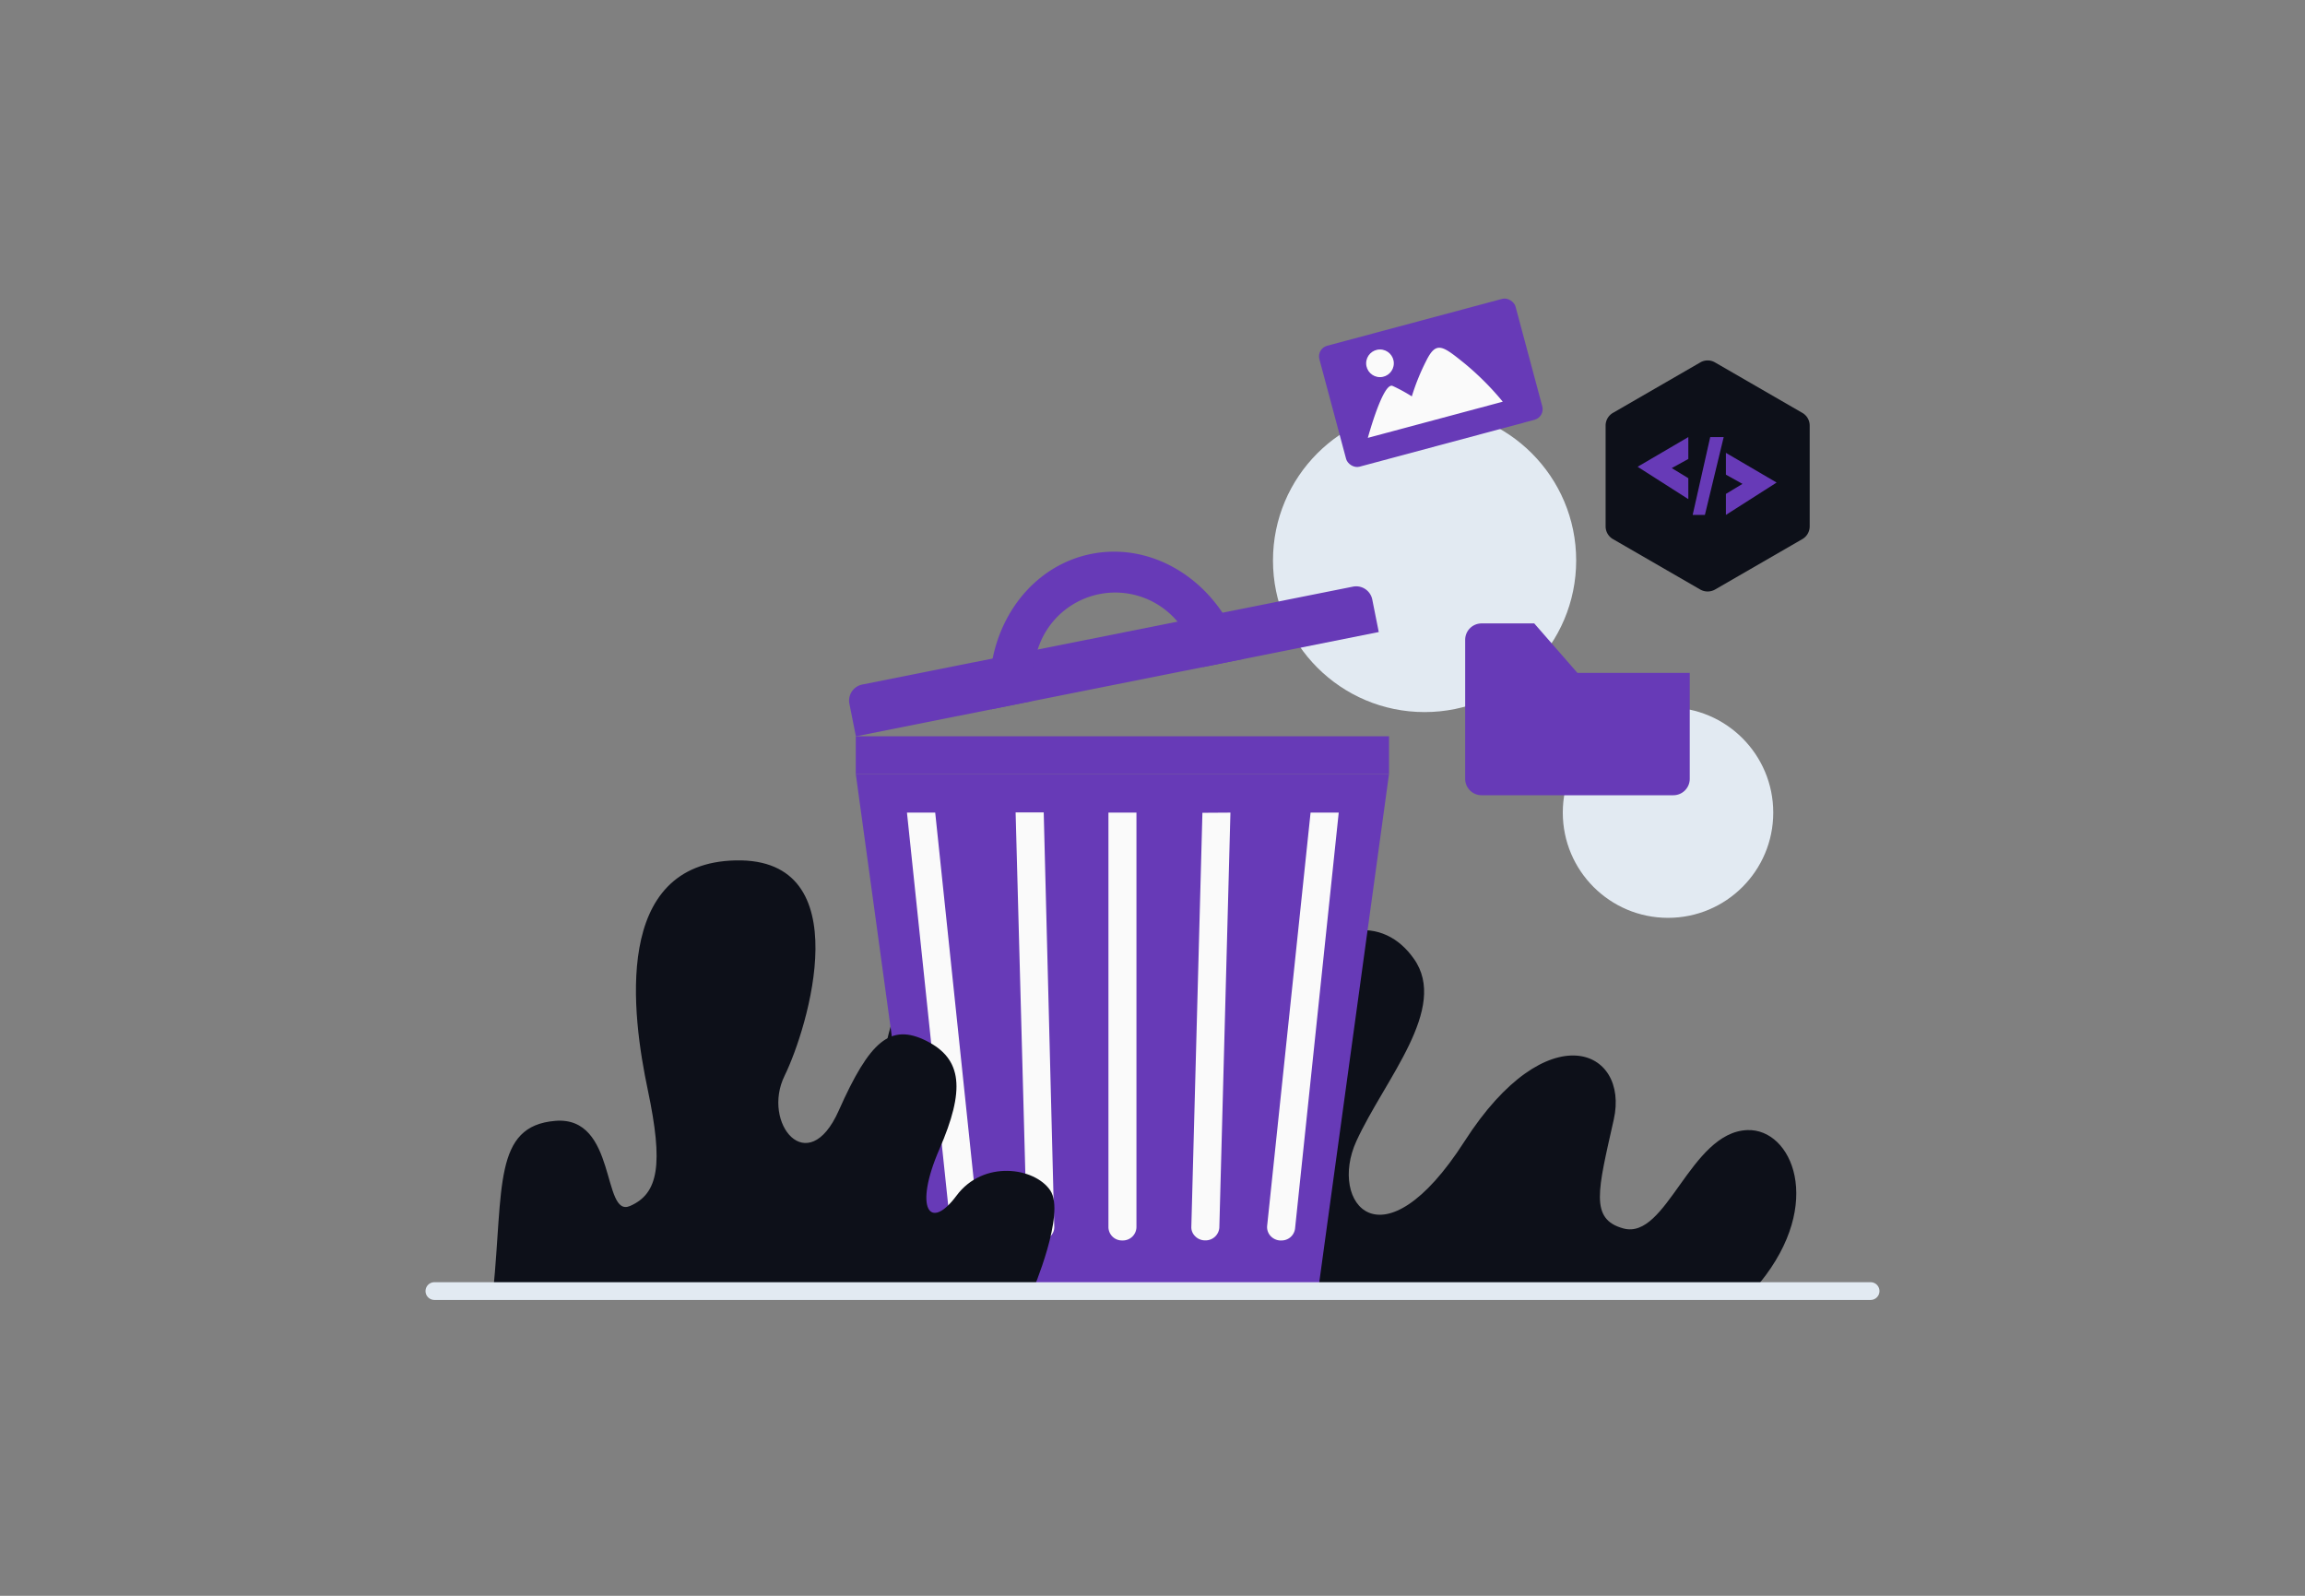 <svg id="Layer_1" data-name="Layer 1" xmlns="http://www.w3.org/2000/svg" viewBox="0 0 260 180"><rect x="0" y="0" width="260" height="180" fill="#808080" stroke="none"/><title>Flat Web Illustrations Pack - Scene 36</title><circle cx="160.69" cy="63.22" r="17.1" fill="#e2eaf2"/><circle cx="188.15" cy="91.66" r="11.87" fill="#e2eaf2"/><path d="M105.77,144.71c-5-8.29-11.45-25.12,0-38.72s19.69-5.37,17.19,2.86-4.47,15.55.45,18.51,9.93-3.12,18.16-13.86,14.63-10,17.9-5.37c4,5.6-3.3,13.63-6.48,20.6s2.9,14.51,12.21,0,18.62-10.44,16.83-2.45-2.74,11.23,1.07,12.28c4.9,1.36,7.53-10.86,14-11.09,5-.18,8.74,8.23,1.4,17.24Z" fill="#0d1019"/><polygon points="148.8 144.71 104.41 144.71 96.53 87.29 156.68 87.29 148.8 144.71" fill="#673AB7"/><rect x="96.53" y="83.05" width="60.15" height="4.24" fill="#673AB7"/><path d="M97.26,71.64H153.7a1.85,1.85,0,0,1,1.85,1.85v3.74a0,0,0,0,1,0,0H95.41a0,0,0,0,1,0,0V73.49a1.85,1.85,0,0,1,1.85-1.85Z" transform="translate(-12.13 25.98) rotate(-11.28)" fill="#673AB7"/><path d="M140.26,74.33l-4.54.91a12.49,12.49,0,0,0-2.9-5.12,9.16,9.16,0,0,0-15.77,3.15,12.41,12.41,0,0,0-.72,5.83l-4.54.91a17.13,17.13,0,0,1,.18-5.73c1.18-5.89,5.39-10.66,11.13-11.8s11.45,1.65,14.79,6.63A16.88,16.88,0,0,1,140.26,74.33Z" fill="#673AB7"/><path d="M128.19,91.66v46.73a1.53,1.53,0,0,1-1.53,1.53h-.1a1.52,1.52,0,0,1-1.53-1.53V91.66Z" fill="#fafafa"/><path d="M138.79,91.66l-1.25,46.8a1.55,1.55,0,0,1-1.58,1.45h-.05a1.56,1.56,0,0,1-1.13-.5,1.39,1.39,0,0,1-.4-1l1.25-46.73Z" fill="#fafafa"/><path d="M151,91.66s0,0,0,.06l-4.92,46.86a1.53,1.53,0,0,1-1.56,1.34h-.17a1.6,1.6,0,0,1-1.09-.57,1.48,1.48,0,0,1-.33-1.06l4.9-46.63Z" fill="#fafafa"/><path d="M118.92,138.39a1.38,1.38,0,0,1-.39,1,1.58,1.58,0,0,1-1.14.5h0a1.54,1.54,0,0,1-1.57-1.45l-1.26-46.8h3.17Z" fill="#fafafa"/><path d="M110.06,139.35a1.58,1.58,0,0,1-1.09.57h-.16a1.55,1.55,0,0,1-1.58-1.34l-4.92-46.86s0,0,0-.06h3.18l4.89,46.63A1.47,1.47,0,0,1,110.06,139.35Z" fill="#fafafa"/><path d="M190.6,75.9V87.85a1.85,1.85,0,0,1-1.85,1.85H167.12a1.85,1.85,0,0,1-1.85-1.85V72.17a1.85,1.85,0,0,1,1.85-1.85h5.94l4.87,5.58Z" fill="#673AB7"/><path d="M204.13,59.38V48a1.65,1.65,0,0,0-.83-1.43l-9.85-5.69a1.64,1.64,0,0,0-1.66,0l-9.85,5.69a1.65,1.65,0,0,0-.83,1.43V59.38a1.66,1.66,0,0,0,.83,1.43l9.85,5.69a1.69,1.69,0,0,0,1.66,0l9.85-5.69A1.66,1.66,0,0,0,204.13,59.38Z" fill="#0d1019"/><polygon points="194.68 51.08 200.4 54.43 194.68 58.08 194.68 55.71 196.55 54.58 194.68 53.54 194.68 51.08" fill="#673AB7"/><polygon points="190.44 49.3 184.72 52.65 190.44 56.3 190.44 53.94 188.57 52.8 190.44 51.77 190.44 49.3" fill="#673AB7"/><polygon points="192.91 49.3 190.93 58.08 192.31 58.08 194.43 49.3 192.91 49.3" fill="#673AB7"/><path d="M55.63,145.63c1.16-11.64,0-18.62,7-19.2s5.24,11,8.44,9.6,3.78-4.65,2-13.09S69,97.34,83,97.05,91.12,116,88.5,121.34s2.62,11.78,6.11,3.93,5.82-9.9,9.89-7.86,4.37,5.53,1.46,12.22-1.09,9.31,1.93,5.24,8.83-3.2,10.58-.59-2,11.35-2,11.35Z" fill="#0d1019"/><path d="M211,146.63H49a1,1,0,1,1,0-2H211a1,1,0,1,1,0,2Z" fill="#e2eaf2"/><rect x="149.28" y="35.82" width="22.81" height="14.06" rx="1.23" transform="matrix(0.97, -0.26, 0.26, 0.97, -5.61, 43.39)" fill="#673AB7"/><path d="M154.29,49.39l15.22-4.08a31.87,31.87,0,0,0-4.3-4.31c-2.49-2-3.2-2.59-4.34-.29a24.9,24.9,0,0,0-1.62,4,18.38,18.38,0,0,0-2.17-1.18C156,43.08,154.29,49.39,154.29,49.39Z" fill="#fafafa"/><circle cx="155.66" cy="40.98" r="1.56" fill="#fafafa"/></svg>